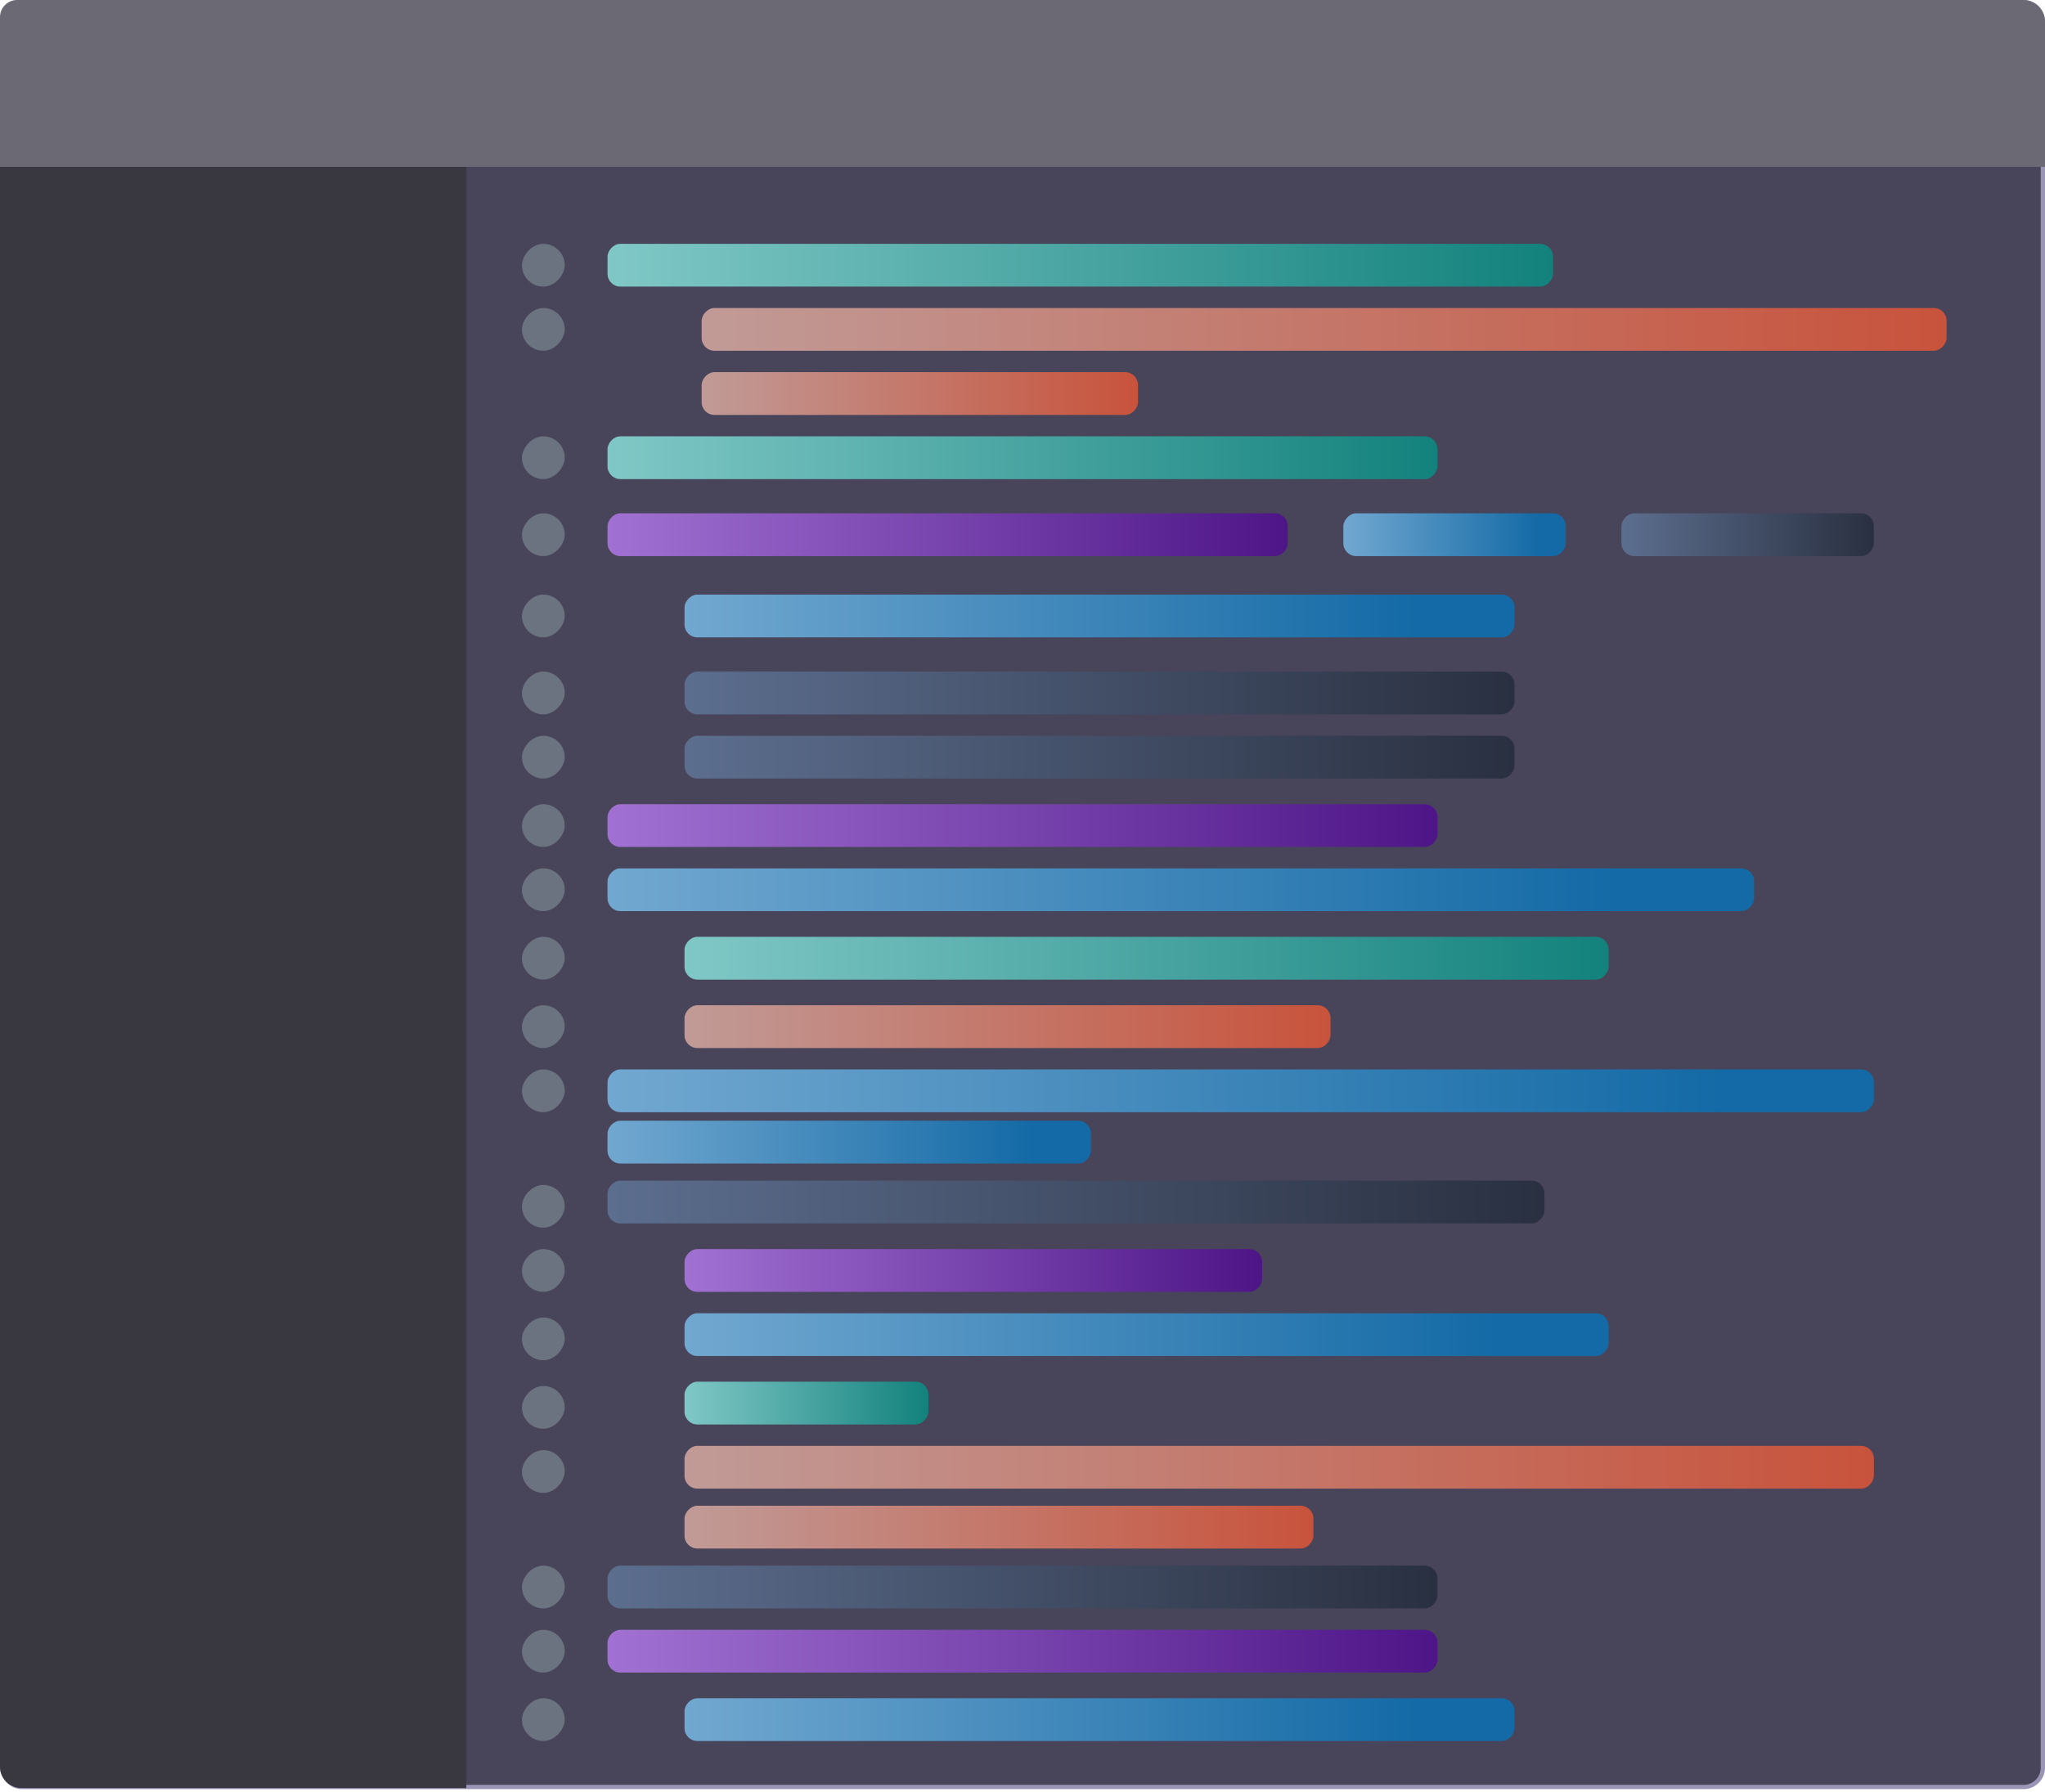 <svg width="478" height="419" viewBox="0 0 478 419" fill="none" xmlns="http://www.w3.org/2000/svg">
<rect x="0.5" y="0.5" width="477" height="417.25" rx="4.5" fill="#484459" stroke="#9A95B4"/>
<rect width="221" height="10" rx="3" transform="matrix(-1 0 0 1 363 57)" fill="url(#paint0_linear_284_1591)" fill-opacity="0.73"/>
<rect width="194" height="10" rx="3" transform="matrix(-1 0 0 1 336 102)" fill="url(#paint1_linear_284_1591)" fill-opacity="0.73"/>
<rect width="216" height="10" rx="3" transform="matrix(-1 0 0 1 376 219)" fill="url(#paint2_linear_284_1591)" fill-opacity="0.73"/>
<rect width="57" height="10" rx="3" transform="matrix(-1 0 0 1 217 323)" fill="url(#paint3_linear_284_1591)" fill-opacity="0.73"/>
<rect width="194" height="10" rx="3" transform="matrix(-1 0 0 1 354 157)" fill="url(#paint4_linear_284_1591)" fill-opacity="0.73"/>
<rect width="59" height="10" rx="3" transform="matrix(-1 0 0 1 438 120)" fill="url(#paint5_linear_284_1591)" fill-opacity="0.73"/>
<rect width="194" height="10" rx="3" transform="matrix(-1 0 0 1 354 172)" fill="url(#paint6_linear_284_1591)" fill-opacity="0.73"/>
<rect width="219" height="10" rx="3" transform="matrix(-1 0 0 1 361 276)" fill="url(#paint7_linear_284_1591)" fill-opacity="0.73"/>
<rect width="194" height="10" rx="3" transform="matrix(-1 0 0 1 336 366)" fill="url(#paint8_linear_284_1591)" fill-opacity="0.73"/>
<rect width="291" height="10" rx="3" transform="matrix(-1 0 0 1 455 72)" fill="url(#paint9_linear_284_1591)" fill-opacity="0.73"/>
<rect width="102" height="10" rx="3" transform="matrix(-1 0 0 1 266 87)" fill="url(#paint10_linear_284_1591)" fill-opacity="0.73"/>
<rect width="151" height="10" rx="3" transform="matrix(-1 0 0 1 311 235)" fill="url(#paint11_linear_284_1591)" fill-opacity="0.73"/>
<rect width="278" height="10" rx="3" transform="matrix(-1 0 0 1 438 338)" fill="url(#paint12_linear_284_1591)" fill-opacity="0.73"/>
<rect width="147" height="10" rx="3" transform="matrix(-1 0 0 1 307 352)" fill="url(#paint13_linear_284_1591)" fill-opacity="0.73"/>
<rect width="159" height="10" rx="3" transform="matrix(-1 0 0 1 301 120)" fill="url(#paint14_linear_284_1591)" fill-opacity="0.73"/>
<rect width="194" height="10" rx="3" transform="matrix(-1 0 0 1 336 188)" fill="url(#paint15_linear_284_1591)" fill-opacity="0.73"/>
<rect width="135" height="10" rx="3" transform="matrix(-1 0 0 1 295 292)" fill="url(#paint16_linear_284_1591)" fill-opacity="0.73"/>
<rect width="194" height="10" rx="3" transform="matrix(-1 0 0 1 336 381)" fill="url(#paint17_linear_284_1591)" fill-opacity="0.73"/>
<rect width="194" height="10" rx="3" transform="matrix(-1 0 0 1 354 139)" fill="url(#paint18_linear_284_1591)" fill-opacity="0.73"/>
<rect width="52" height="10" rx="3" transform="matrix(-1 0 0 1 366 120)" fill="url(#paint19_linear_284_1591)" fill-opacity="0.73"/>
<rect width="268" height="10" rx="3" transform="matrix(-1 0 0 1 410 203)" fill="url(#paint20_linear_284_1591)" fill-opacity="0.73"/>
<rect width="216" height="10" rx="3" transform="matrix(-1 0 0 1 376 307)" fill="url(#paint21_linear_284_1591)" fill-opacity="0.73"/>
<rect width="296" height="10" rx="3" transform="matrix(-1 0 0 1 438 250)" fill="url(#paint22_linear_284_1591)" fill-opacity="0.73"/>
<rect width="113" height="10" rx="3" transform="matrix(-1 0 0 1 255 262)" fill="url(#paint23_linear_284_1591)" fill-opacity="0.73"/>
<rect width="194" height="10" rx="3" transform="matrix(-1 0 0 1 354 397)" fill="url(#paint24_linear_284_1591)" fill-opacity="0.73"/>
<rect width="10" height="10" rx="5" transform="matrix(-1 0 0 1 132 57)" fill="#6B7280"/>
<rect width="10" height="10" rx="5" transform="matrix(-1 0 0 1 132 157)" fill="#6B7280"/>
<rect width="10" height="10" rx="5" transform="matrix(-1 0 0 1 132 235)" fill="#6B7280"/>
<rect width="10" height="10" rx="5" transform="matrix(-1 0 0 1 132 324)" fill="#6B7280"/>
<rect width="10" height="10" rx="5" transform="matrix(-1 0 0 1 132 102)" fill="#6B7280"/>
<rect width="10" height="10" rx="5" transform="matrix(-1 0 0 1 132 188)" fill="#6B7280"/>
<rect width="10" height="10" rx="5" transform="matrix(-1 0 0 1 132 277)" fill="#6B7280"/>
<rect width="10" height="10" rx="5" transform="matrix(-1 0 0 1 132 366)" fill="#6B7280"/>
<rect width="10" height="10" rx="5" transform="matrix(-1 0 0 1 132 72)" fill="#6B7280"/>
<rect width="10" height="10" rx="5" transform="matrix(-1 0 0 1 132 172)" fill="#6B7280"/>
<rect width="10" height="10" rx="5" transform="matrix(-1 0 0 1 132 250)" fill="#6B7280"/>
<rect width="10" height="10" rx="5" transform="matrix(-1 0 0 1 132 339)" fill="#6B7280"/>
<rect width="10" height="10" rx="5" transform="matrix(-1 0 0 1 132 120)" fill="#6B7280"/>
<rect width="10" height="10" rx="5" transform="matrix(-1 0 0 1 132 203)" fill="#6B7280"/>
<rect width="10" height="10" rx="5" transform="matrix(-1 0 0 1 132 292)" fill="#6B7280"/>
<rect width="10" height="10" rx="5" transform="matrix(-1 0 0 1 132 381)" fill="#6B7280"/>
<rect width="10" height="10" rx="5" transform="matrix(-1 0 0 1 132 139)" fill="#6B7280"/>
<rect width="10" height="10" rx="5" transform="matrix(-1 0 0 1 132 219)" fill="#6B7280"/>
<rect width="10" height="10" rx="5" transform="matrix(-1 0 0 1 132 308)" fill="#6B7280"/>
<rect width="10" height="10" rx="5" transform="matrix(-1 0 0 1 132 397)" fill="#6B7280"/>
<path d="M0 4C0 1.791 1.791 0 4 0H473C475.761 0 478 2.239 478 5V39H0V4Z" fill="#6B6973"/>
<path d="M109 39L109 418L5 418C2.239 418 -1.20998e-06 415.761 -1.08927e-06 413L1.52588e-05 39L109 39Z" fill="#393840"/>
<defs>
<linearGradient id="paint0_linear_284_1591" x1="0" y1="5" x2="221" y2="5" gradientUnits="userSpaceOnUse">
<stop stop-color="#009989"/>
<stop offset="1" stop-color="#95F9EF"/>
</linearGradient>
<linearGradient id="paint1_linear_284_1591" x1="0" y1="5" x2="194" y2="5" gradientUnits="userSpaceOnUse">
<stop stop-color="#009989"/>
<stop offset="1" stop-color="#95F9EF"/>
</linearGradient>
<linearGradient id="paint2_linear_284_1591" x1="0" y1="5" x2="216" y2="5" gradientUnits="userSpaceOnUse">
<stop stop-color="#009989"/>
<stop offset="1" stop-color="#95F9EF"/>
</linearGradient>
<linearGradient id="paint3_linear_284_1591" x1="0" y1="5" x2="57" y2="5" gradientUnits="userSpaceOnUse">
<stop stop-color="#009989"/>
<stop offset="1" stop-color="#95F9EF"/>
</linearGradient>
<linearGradient id="paint4_linear_284_1591" x1="0" y1="5" x2="194" y2="5" gradientUnits="userSpaceOnUse">
<stop stop-color="#1F2937"/>
<stop offset="1" stop-color="#647EA2"/>
</linearGradient>
<linearGradient id="paint5_linear_284_1591" x1="0" y1="5" x2="59" y2="5" gradientUnits="userSpaceOnUse">
<stop stop-color="#1F2937"/>
<stop offset="1" stop-color="#647EA2"/>
</linearGradient>
<linearGradient id="paint6_linear_284_1591" x1="0" y1="5" x2="194" y2="5" gradientUnits="userSpaceOnUse">
<stop stop-color="#1F2937"/>
<stop offset="1" stop-color="#647EA2"/>
</linearGradient>
<linearGradient id="paint7_linear_284_1591" x1="0" y1="5" x2="219" y2="5" gradientUnits="userSpaceOnUse">
<stop stop-color="#1F2937"/>
<stop offset="1" stop-color="#647EA2"/>
</linearGradient>
<linearGradient id="paint8_linear_284_1591" x1="0" y1="5" x2="194" y2="5" gradientUnits="userSpaceOnUse">
<stop stop-color="#1F2937"/>
<stop offset="1" stop-color="#647EA2"/>
</linearGradient>
<linearGradient id="paint9_linear_284_1591" x1="0" y1="5" x2="291" y2="5" gradientUnits="userSpaceOnUse">
<stop stop-color="#F85931"/>
<stop offset="1" stop-color="#EEBBAE"/>
</linearGradient>
<linearGradient id="paint10_linear_284_1591" x1="0" y1="5" x2="102" y2="5" gradientUnits="userSpaceOnUse">
<stop stop-color="#F85931"/>
<stop offset="1" stop-color="#EEBBAE"/>
</linearGradient>
<linearGradient id="paint11_linear_284_1591" x1="0" y1="5" x2="151" y2="5" gradientUnits="userSpaceOnUse">
<stop stop-color="#F85931"/>
<stop offset="1" stop-color="#EEBBAE"/>
</linearGradient>
<linearGradient id="paint12_linear_284_1591" x1="0" y1="5" x2="278" y2="5" gradientUnits="userSpaceOnUse">
<stop stop-color="#F85931"/>
<stop offset="1" stop-color="#EEBBAE"/>
</linearGradient>
<linearGradient id="paint13_linear_284_1591" x1="0" y1="5" x2="147" y2="5" gradientUnits="userSpaceOnUse">
<stop stop-color="#F85931"/>
<stop offset="1" stop-color="#EEBBAE"/>
</linearGradient>
<linearGradient id="paint14_linear_284_1591" x1="0" y1="5" x2="159" y2="5" gradientUnits="userSpaceOnUse">
<stop stop-color="#500498"/>
<stop offset="1" stop-color="#C282FF"/>
</linearGradient>
<linearGradient id="paint15_linear_284_1591" x1="0" y1="5" x2="194" y2="5" gradientUnits="userSpaceOnUse">
<stop stop-color="#500498"/>
<stop offset="1" stop-color="#C282FF"/>
</linearGradient>
<linearGradient id="paint16_linear_284_1591" x1="0" y1="5" x2="135" y2="5" gradientUnits="userSpaceOnUse">
<stop stop-color="#500498"/>
<stop offset="1" stop-color="#C282FF"/>
</linearGradient>
<linearGradient id="paint17_linear_284_1591" x1="0" y1="5" x2="194" y2="5" gradientUnits="userSpaceOnUse">
<stop stop-color="#500498"/>
<stop offset="1" stop-color="#C282FF"/>
</linearGradient>
<linearGradient id="paint18_linear_284_1591" x1="0" y1="5" x2="194" y2="5" gradientUnits="userSpaceOnUse">
<stop offset="0.112" stop-color="#0078C2"/>
<stop offset="1" stop-color="#81CDFC"/>
</linearGradient>
<linearGradient id="paint19_linear_284_1591" x1="0" y1="5" x2="52" y2="5" gradientUnits="userSpaceOnUse">
<stop offset="0.112" stop-color="#0078C2"/>
<stop offset="1" stop-color="#81CDFC"/>
</linearGradient>
<linearGradient id="paint20_linear_284_1591" x1="0" y1="5" x2="268" y2="5" gradientUnits="userSpaceOnUse">
<stop offset="0.112" stop-color="#0078C2"/>
<stop offset="1" stop-color="#81CDFC"/>
</linearGradient>
<linearGradient id="paint21_linear_284_1591" x1="0" y1="5" x2="216" y2="5" gradientUnits="userSpaceOnUse">
<stop offset="0.112" stop-color="#0078C2"/>
<stop offset="1" stop-color="#81CDFC"/>
</linearGradient>
<linearGradient id="paint22_linear_284_1591" x1="0" y1="5" x2="296" y2="5" gradientUnits="userSpaceOnUse">
<stop offset="0.112" stop-color="#0078C2"/>
<stop offset="1" stop-color="#81CDFC"/>
</linearGradient>
<linearGradient id="paint23_linear_284_1591" x1="0" y1="5" x2="113" y2="5" gradientUnits="userSpaceOnUse">
<stop offset="0.112" stop-color="#0078C2"/>
<stop offset="1" stop-color="#81CDFC"/>
</linearGradient>
<linearGradient id="paint24_linear_284_1591" x1="0" y1="5" x2="194" y2="5" gradientUnits="userSpaceOnUse">
<stop offset="0.112" stop-color="#0078C2"/>
<stop offset="1" stop-color="#81CDFC"/>
</linearGradient>
</defs>
</svg>
